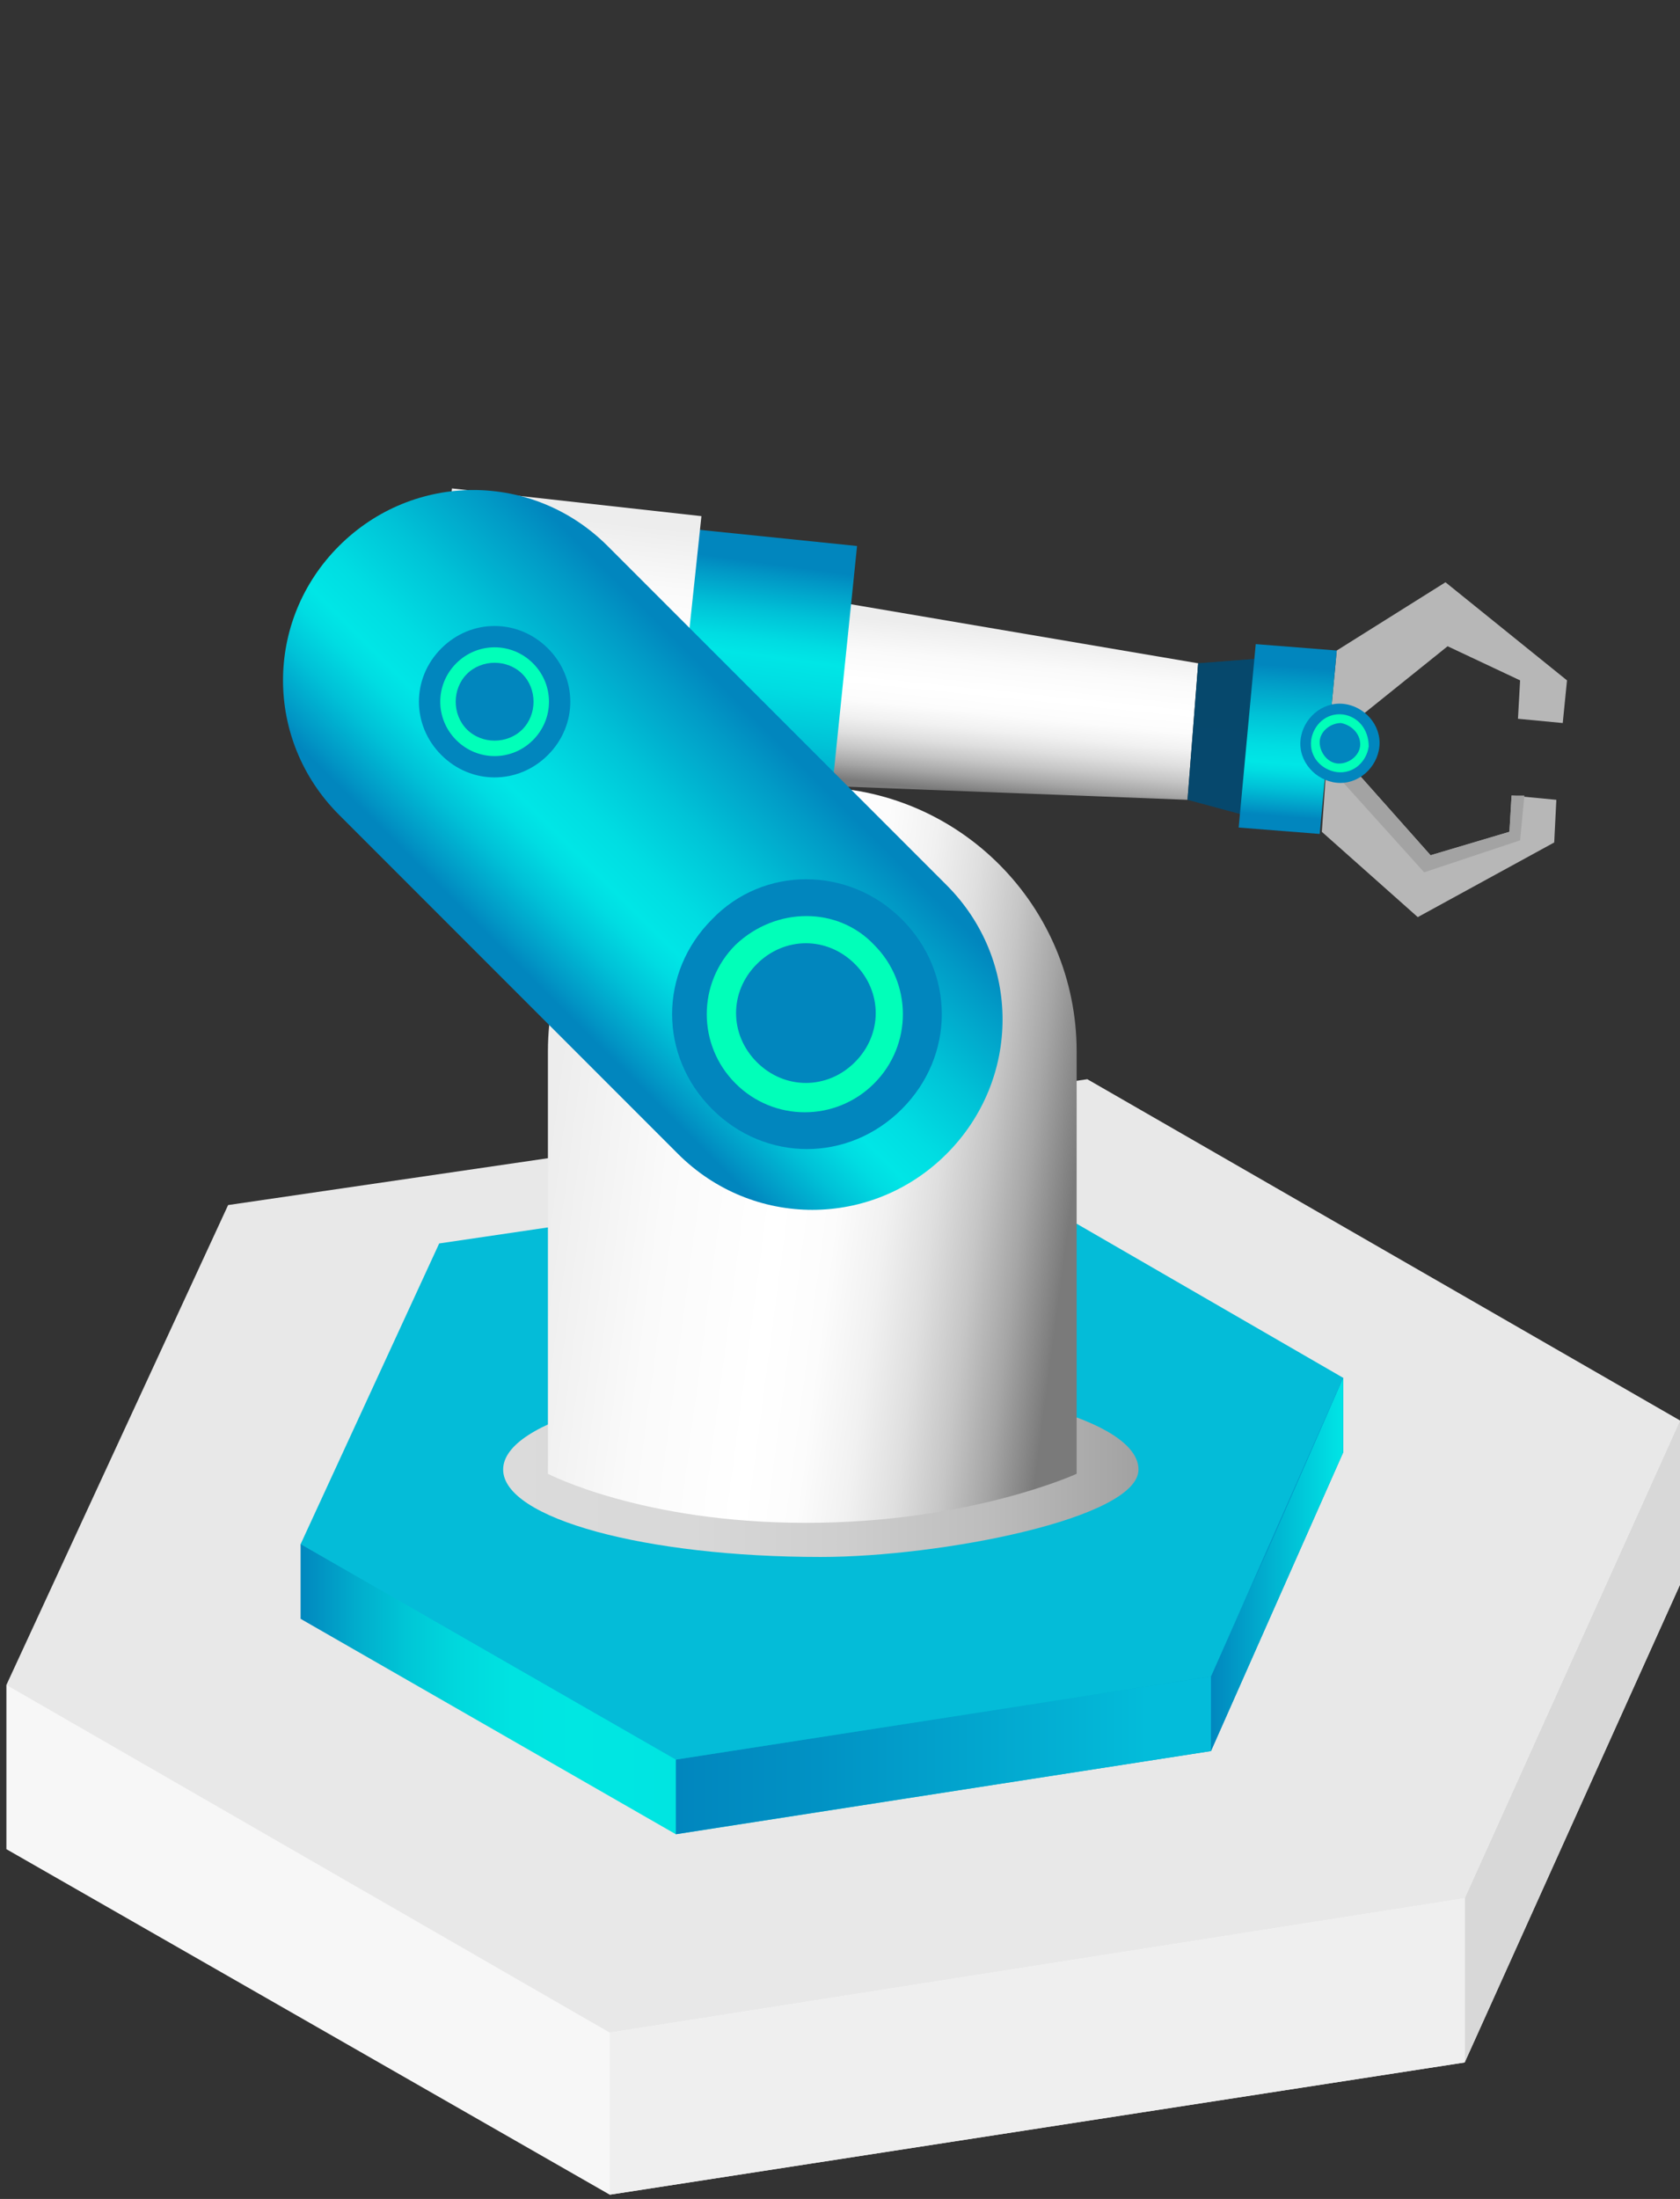 <?xml version="1.0" encoding="utf-8"?>
<!-- Generator: Adobe Illustrator 24.0.1, SVG Export Plug-In . SVG Version: 6.00 Build 0)  -->
<svg version="1.1" id="图层_5" xmlns="http://www.w3.org/2000/svg" xmlns:xlink="http://www.w3.org/1999/xlink" x="0px" y="0px"
	 width="78.8px" height="103.1px" viewBox="0 0 78.8 103.1" style="enable-background:new 0 0 78.8 103.1;" xml:space="preserve">
<rect x="0" y="0" width="78.8" height="103.1" fill="#333333" stroke="none"/>
<style type="text/css">
	.st0{fill:#F7F7F7;}
	.st1{fill:#D8D8D8;}
	.st2{fill:#E8E8E8;}
	.st3{fill:#EFEFEF;}
	.st4{fill:#0186BE;}
	.st5{fill:url(#SVGID_4_);}
	.st6{fill:#03E5E1;}
	.st7{fill:#04BCD8;}
	.st8{fill:#FFFFFF;}
	.st9{fill:#0087BE;}
	.st10{fill:#00E6E6;}
	.st11{fill:none;}
	.st12{fill:#556080;}
	.st13{fill:#F2F2F2;stroke:#00E6E6;stroke-width:0.5;stroke-linecap:square;stroke-linejoin:round;stroke-miterlimit:10;}
	.st14{fill:#E5E5E5;}
	.st15{fill:none;stroke:#00E6E6;stroke-width:0.5;stroke-linecap:square;stroke-linejoin:round;stroke-miterlimit:10;}
	.st16{fill:none;stroke:#0087BE;stroke-miterlimit:10;}
	.st17{fill:#F2F2F2;}
	.st18{opacity:0.4;fill:url(#SVGID_5_);}
	.st19{opacity:0.4;fill:url(#SVGID_6_);}
	.st20{fill:url(#SVGID_7_);}
	.st21{fill:url(#SVGID_8_);}
	.st22{fill:url(#SVGID_9_);}
	.st23{fill:url(#SVGID_10_);}
	.st24{fill:url(#SVGID_11_);}
	.st25{fill:url(#SVGID_12_);}
	.st26{fill:url(#SVGID_13_);}
	.st27{fill:url(#SVGID_14_);}
	.st28{fill:url(#SVGID_15_);}
	.st29{fill:#01FFB9;}
	.st30{fill:#06486D;}
	.st31{opacity:0.5;fill:#06486D;}
	.st32{fill:#B7B7B7;}
	.st33{fill:#A3A3A3;}
	.st34{fill:url(#SVGID_16_);}
	.st35{fill-rule:evenodd;clip-rule:evenodd;fill:#04BBDA;}
	.st36{fill-rule:evenodd;clip-rule:evenodd;fill:#05A2C6;}
	.st37{fill-rule:evenodd;clip-rule:evenodd;fill:#03E5E1;}
	.st38{fill-rule:evenodd;clip-rule:evenodd;fill:#0087BE;}
	.st39{fill-rule:evenodd;clip-rule:evenodd;fill:#00AEEB;}
	.st40{fill-rule:evenodd;clip-rule:evenodd;fill:#F7F7F7;}
	.st41{fill-rule:evenodd;clip-rule:evenodd;fill:#D8D8D8;}
	.st42{fill-rule:evenodd;clip-rule:evenodd;fill:#AB4C00;}
	.st43{fill-rule:evenodd;clip-rule:evenodd;fill:#E8E8E8;}
	.st44{fill-rule:evenodd;clip-rule:evenodd;fill:#8B3B00;}
	.st45{fill-rule:evenodd;clip-rule:evenodd;fill:#FFFFFF;}
	.st46{fill-rule:evenodd;clip-rule:evenodd;fill:#231815;}
	.st47{fill-rule:evenodd;clip-rule:evenodd;fill:#E5E5E6;}
	.st48{fill-rule:evenodd;clip-rule:evenodd;fill:#F0F0F0;}
	.st49{fill-rule:evenodd;clip-rule:evenodd;fill:#1AFFF3;}
	.st50{fill-rule:evenodd;clip-rule:evenodd;fill:#C8C9CA;}
	.st51{fill-rule:evenodd;clip-rule:evenodd;fill:url(#SVGID_17_);}
	.st52{fill-rule:evenodd;clip-rule:evenodd;fill:#FFD700;}
	.st53{fill-rule:evenodd;clip-rule:evenodd;fill:url(#SVGID_18_);}
	.st54{fill:#04BBDA;}
	.st55{fill:url(#SVGID_19_);}
	.st56{fill:url(#SVGID_20_);}
	.st57{fill:url(#SVGID_21_);}
	.st58{fill:url(#SVGID_22_);}
	.st59{fill:url(#SVGID_23_);}
	.st60{fill:url(#SVGID_24_);}
	.st61{fill:url(#SVGID_25_);}
	.st62{fill:url(#SVGID_26_);}
	.st63{fill:url(#SVGID_27_);}
	.st64{fill:url(#SVGID_28_);}
	.st65{fill-rule:evenodd;clip-rule:evenodd;fill:#C6C6C6;}
	.st66{fill-rule:evenodd;clip-rule:evenodd;fill:#E0E0E0;}
	.st67{fill:url(#SVGID_29_);}
	.st68{fill:url(#SVGID_30_);}
	.st69{fill:#C6C6C6;}
	.st70{fill:url(#SVGID_31_);}
	.st71{fill:url(#SVGID_32_);}
	.st72{fill:url(#SVGID_33_);}
	.st73{fill:url(#SVGID_34_);}
	.st74{fill:url(#SVGID_35_);}
	.st75{fill:url(#SVGID_36_);}
	.st76{fill:url(#SVGID_37_);}
	.st77{fill:url(#SVGID_38_);}
	.st78{fill:url(#SVGID_39_);}
	.st79{fill:url(#SVGID_40_);}
	.st80{fill:url(#SVGID_41_);}
	.st81{fill:url(#SVGID_42_);}
	.st82{fill:url(#SVGID_43_);}
	.st83{fill:url(#SVGID_44_);}
	.st84{fill:#00FFFF;}
	.st85{fill:#0061A2;}
	.st86{opacity:0.3;fill:url(#SVGID_45_);}
	.st87{fill:url(#SVGID_46_);}
	.st88{fill:url(#SVGID_47_);}
	.st89{fill:url(#SVGID_48_);}
	.st90{fill:url(#SVGID_49_);}
	.st91{fill:url(#SVGID_50_);}
	.st92{fill:url(#SVGID_51_);}
	.st93{fill:url(#SVGID_52_);}
	.st94{fill:url(#SVGID_53_);}
	.st95{fill:url(#SVGID_54_);}
	.st96{fill:url(#SVGID_55_);}
	.st97{fill:url(#SVGID_56_);}
	.st98{fill:url(#SVGID_57_);}
	.st99{fill:url(#SVGID_58_);}
	.st100{fill:url(#SVGID_59_);}
	.st101{fill:url(#SVGID_60_);}
	.st102{fill:url(#SVGID_61_);}
	.st103{fill:url(#SVGID_62_);}
	.st104{fill:url(#SVGID_63_);}
	.st105{fill:url(#SVGID_64_);}
	.st106{fill:url(#SVGID_65_);}
	.st107{fill:url(#SVGID_66_);}
	.st108{fill:url(#SVGID_67_);}
	.st109{fill:url(#SVGID_68_);}
	.st110{fill:url(#SVGID_69_);}
	.st111{fill:url(#SVGID_70_);}
	.st112{opacity:0.3;fill:url(#SVGID_71_);}
	.st113{fill:url(#SVGID_72_);}
	.st114{fill:url(#SVGID_73_);}
	.st115{fill:url(#SVGID_74_);}
	.st116{fill:url(#SVGID_75_);}
	.st117{fill:url(#SVGID_76_);}
	.st118{fill:url(#SVGID_77_);}
	.st119{fill:url(#SVGID_78_);}
	.st120{fill:url(#SVGID_79_);}
	.st121{fill:url(#SVGID_80_);}
	.st122{fill:url(#SVGID_81_);}
	.st123{fill:url(#SVGID_82_);}
	.st124{fill:url(#SVGID_83_);}
	.st125{fill:url(#SVGID_84_);}
	.st126{fill:url(#SVGID_85_);}
	.st127{fill:url(#SVGID_86_);}
	.st128{fill:url(#SVGID_87_);}
	.st129{fill:url(#SVGID_88_);}
	.st130{fill:url(#SVGID_89_);}
	.st131{fill:url(#SVGID_90_);}
	.st132{fill:url(#SVGID_91_);}
	.st133{fill:url(#SVGID_92_);}
	.st134{fill:url(#SVGID_93_);}
	.st135{fill:url(#SVGID_94_);}
	.st136{fill:url(#SVGID_95_);}
	.st137{fill:url(#SVGID_96_);}
	.st138{opacity:0.3;fill:url(#SVGID_97_);}
	.st139{fill:url(#SVGID_98_);}
	.st140{fill:url(#SVGID_99_);}
	.st141{fill:url(#SVGID_100_);}
	.st142{fill:url(#SVGID_101_);}
	.st143{fill:url(#SVGID_102_);}
	.st144{fill:url(#SVGID_103_);}
	.st145{fill:url(#SVGID_104_);}
	.st146{fill:url(#SVGID_105_);}
	.st147{fill:url(#SVGID_106_);}
	.st148{fill:url(#SVGID_107_);}
	.st149{fill:url(#SVGID_108_);}
	.st150{fill:url(#SVGID_109_);}
	.st151{fill:url(#SVGID_110_);}
	.st152{fill:url(#SVGID_111_);}
	.st153{fill:url(#SVGID_112_);}
	.st154{fill:url(#SVGID_113_);}
	.st155{fill:url(#SVGID_114_);}
	.st156{fill:url(#SVGID_115_);}
	.st157{fill:url(#SVGID_116_);}
	.st158{fill:url(#SVGID_117_);}
	.st159{fill:url(#SVGID_118_);}
	.st160{fill:url(#SVGID_119_);}
	.st161{fill:url(#SVGID_120_);}
	.st162{fill:url(#SVGID_121_);}
	.st163{fill:url(#SVGID_122_);}
	.st164{opacity:0.3;fill:url(#SVGID_123_);}
	.st165{fill:url(#SVGID_124_);}
	.st166{fill:url(#SVGID_125_);}
	.st167{fill:url(#SVGID_126_);}
	.st168{fill:url(#SVGID_127_);}
	.st169{fill:url(#SVGID_128_);}
	.st170{fill:url(#SVGID_129_);}
	.st171{fill:url(#SVGID_130_);}
	.st172{fill:url(#SVGID_131_);}
	.st173{fill:url(#SVGID_132_);}
	.st174{fill:url(#SVGID_133_);}
	.st175{fill:url(#SVGID_134_);}
	.st176{fill:url(#SVGID_135_);}
	.st177{fill:url(#SVGID_136_);}
	.st178{fill:url(#SVGID_137_);}
	.st179{fill:url(#SVGID_138_);}
	.st180{fill:url(#SVGID_139_);}
	.st181{fill:url(#SVGID_140_);}
	.st182{fill:url(#SVGID_141_);}
	.st183{fill:url(#SVGID_142_);}
	.st184{fill:url(#SVGID_143_);}
	.st185{fill:url(#SVGID_144_);}
	.st186{fill:url(#SVGID_145_);}
	.st187{fill:url(#SVGID_146_);}
	.st188{fill:url(#SVGID_147_);}
	.st189{fill:url(#SVGID_148_);}
	.st190{fill:url(#SVGID_149_);}
	.st191{fill:url(#SVGID_150_);}
	.st192{fill:url(#SVGID_151_);}
	.st193{fill:#00686C;}
	.st194{fill:url(#SVGID_152_);}
	.st195{fill:url(#SVGID_153_);}
	.st196{fill:url(#SVGID_154_);}
	.st197{fill:url(#SVGID_155_);}
	.st198{fill:url(#SVGID_156_);}
	.st199{fill:url(#SVGID_157_);}
	.st200{fill:url(#SVGID_158_);}
	.st201{fill:url(#SVGID_159_);}
	.st202{fill:url(#SVGID_160_);}
	.st203{fill:url(#SVGID_161_);}
	.st204{fill:url(#SVGID_162_);}
	.st205{fill:url(#SVGID_163_);}
	.st206{fill:url(#SVGID_164_);}
	.st207{fill:url(#SVGID_165_);}
	.st208{fill:url(#SVGID_166_);}
	.st209{fill:url(#SVGID_167_);}
	.st210{fill:url(#SVGID_168_);}
	.st211{fill:url(#SVGID_169_);}
	.st212{fill:url(#SVGID_170_);}
	.st213{fill:url(#SVGID_171_);}
	.st214{fill:url(#SVGID_172_);}
	.st215{fill:url(#SVGID_173_);}
	.st216{fill:url(#SVGID_174_);}
	.st217{fill:url(#SVGID_175_);}
	.st218{fill:url(#SVGID_176_);}
	.st219{fill:url(#SVGID_177_);}
	.st220{fill:url(#SVGID_178_);}
	.st221{fill:url(#SVGID_179_);}
	.st222{fill:url(#SVGID_180_);}
	.st223{fill:url(#SVGID_181_);}
	.st224{fill:url(#SVGID_182_);}
	.st225{fill:url(#SVGID_183_);}
	.st226{fill:url(#SVGID_184_);}
	.st227{fill:url(#SVGID_185_);}
	.st228{fill:url(#SVGID_186_);}
	.st229{fill:url(#SVGID_187_);}
	.st230{fill:url(#SVGID_188_);}
	.st231{fill:url(#SVGID_189_);}
	.st232{fill:url(#SVGID_190_);}
	.st233{fill:url(#SVGID_191_);}
	.st234{fill:url(#SVGID_192_);}
	.st235{fill:url(#SVGID_193_);}
	.st236{fill:url(#SVGID_194_);}
	.st237{fill:url(#SVGID_195_);}
	.st238{fill:url(#SVGID_196_);}
	.st239{fill:url(#SVGID_197_);}
	.st240{fill:url(#SVGID_198_);}
	.st241{fill:url(#SVGID_199_);}
	.st242{fill:url(#SVGID_200_);}
	.st243{fill:url(#SVGID_201_);}
	.st244{fill:url(#SVGID_202_);}
	.st245{fill:url(#SVGID_203_);}
	.st246{fill:url(#SVGID_204_);}
	.st247{fill:url(#SVGID_205_);}
	.st248{fill:url(#SVGID_206_);}
	.st249{fill:#05B0C1;}
	.st250{clip-path:url(#SVGID_209_);}
	.st251{clip-path:url(#SVGID_210_);}
	.st252{clip-path:url(#SVGID_215_);}
	.st253{clip-path:url(#SVGID_216_);}
	.st254{fill:#06DAAE;}
	.st255{fill:url(#SVGID_219_);}
	.st256{fill:url(#SVGID_220_);}
	.st257{fill:url(#SVGID_221_);}
	.st258{fill:url(#SVGID_222_);}
	.st259{clip-path:url(#SVGID_225_);}
	.st260{clip-path:url(#SVGID_226_);}
	.st261{fill:#F2EFFA;}
	.st262{clip-path:url(#SVGID_231_);}
	.st263{clip-path:url(#SVGID_232_);}
	.st264{clip-path:url(#SVGID_237_);}
	.st265{clip-path:url(#SVGID_238_);}
	.st266{clip-path:url(#SVGID_243_);}
	.st267{clip-path:url(#SVGID_244_);}
	.st268{enable-background:new    ;}
	.st269{fill:url(#SVGID_247_);}
	.st270{fill:url(#SVGID_248_);}
	.st271{fill:url(#SVGID_249_);}
	.st272{fill:url(#SVGID_250_);}
	.st273{fill:url(#SVGID_251_);}
	.st274{fill:url(#SVGID_252_);}
	.st275{fill:url(#SVGID_253_);}
	.st276{fill:url(#SVGID_254_);}
	.st277{fill:url(#SVGID_255_);}
	.st278{fill:url(#SVGID_256_);}
	.st279{fill:url(#SVGID_257_);}
	.st280{fill:url(#SVGID_258_);}
	.st281{fill:url(#SVGID_259_);}
	.st282{fill:#4CFFD5;}
	.st283{fill:url(#SVGID_260_);}
	.st284{fill:url(#SVGID_261_);}
	.st285{fill:url(#SVGID_262_);}
	.st286{fill:url(#SVGID_263_);}
	.st287{opacity:0.4;fill:url(#SVGID_264_);}
	.st288{opacity:0.4;fill:url(#SVGID_265_);}
	.st289{fill:url(#SVGID_266_);}
	.st290{fill:url(#SVGID_267_);}
	.st291{fill:#00AEEB;}
	.st292{fill:url(#SVGID_268_);}
	.st293{opacity:0.4;fill:url(#SVGID_269_);}
	.st294{opacity:0.4;fill:url(#SVGID_270_);}
	.st295{fill:url(#SVGID_271_);}
	.st296{opacity:0.4;fill:url(#SVGID_272_);}
	.st297{opacity:0.4;fill:url(#SVGID_273_);}
	.st298{fill:url(#SVGID_274_);}
	.st299{fill:url(#SVGID_275_);}
	.st300{fill:url(#SVGID_276_);}
	.st301{fill:url(#SVGID_277_);}
	.st302{fill:url(#SVGID_278_);}
	.st303{opacity:0.4;fill:url(#SVGID_279_);}
	.st304{opacity:0.4;fill:url(#SVGID_280_);}
	.st305{fill:url(#SVGID_281_);}
	.st306{clip-path:url(#SVGID_283_);enable-background:new    ;}
	.st307{fill:#007878;}
	.st308{clip-path:url(#SVGID_285_);enable-background:new    ;}
	.st309{fill:#007C7C;}
	.st310{fill:#008181;}
	.st311{fill:#00D4D4;}
	.st312{fill:#00445F;}
	.st313{clip-path:url(#SVGID_287_);enable-background:new    ;}
	.st314{fill:#004C6A;}
	.st315{fill:#004967;}
	.st316{fill:#004663;}
	.st317{fill:#004460;}
	.st318{fill:#007CAF;}
	.st319{clip-path:url(#SVGID_289_);enable-background:new    ;}
	.st320{fill:#8F8F8F;}
	.st321{clip-path:url(#SVGID_291_);enable-background:new    ;}
	.st322{clip-path:url(#SVGID_293_);enable-background:new    ;}
	.st323{clip-path:url(#SVGID_295_);enable-background:new    ;}
	.st324{fill:#808080;}
	.st325{fill:#EBEBEB;}
	.st326{fill:#818181;}
	.st327{clip-path:url(#SVGID_297_);enable-background:new    ;}
	.st328{clip-path:url(#SVGID_299_);enable-background:new    ;}
	.st329{clip-path:url(#SVGID_301_);enable-background:new    ;}
	.st330{fill:#131415;}
	.st331{fill:url(#SVGID_302_);}
	.st332{fill:url(#SVGID_303_);}
	.st333{fill:url(#SVGID_304_);}
	.st334{fill:url(#SVGID_305_);}
	.st335{fill:url(#SVGID_306_);}
	.st336{fill:url(#SVGID_307_);}
	.st337{fill:url(#SVGID_308_);}
	.st338{fill:#5C5C66;}
	.st339{fill:#546178;}
	.st340{fill:#4A79DE;}
	.st341{fill:url(#SVGID_309_);}
	.st342{fill-rule:evenodd;clip-rule:evenodd;fill:none;stroke:#D1D1D1;stroke-miterlimit:10;}
	.st343{fill:none;stroke:#45B4FF;}
	.st344{fill:none;stroke:#45B4FF;stroke-dasharray:1.981,1.981;}
	.st345{fill:none;stroke:#45B4FF;stroke-dasharray:1.981,1.981;}
	.st346{fill:none;stroke:#FF000D;}
	.st347{fill:none;stroke:#45B4FF;stroke-dasharray:2;}
	.st348{fill-rule:evenodd;clip-rule:evenodd;fill:none;stroke:#0ABAFF;stroke-miterlimit:10;}
	.st349{fill:none;stroke:url(#SVGID_310_);stroke-miterlimit:10;}
	.st350{fill:none;stroke:url(#SVGID_311_);stroke-miterlimit:10;}
	.st351{fill:none;stroke:url(#SVGID_312_);stroke-miterlimit:10;}
	.st352{fill:none;stroke:url(#SVGID_313_);stroke-miterlimit:10;}
	.st353{fill:none;stroke:url(#SVGID_314_);stroke-miterlimit:10;}
	.st354{fill:none;stroke:url(#SVGID_315_);stroke-miterlimit:10;}
	.st355{fill:none;stroke:url(#SVGID_316_);stroke-miterlimit:10;}
	.st356{fill:none;stroke:url(#SVGID_317_);stroke-miterlimit:10;}
	.st357{fill:none;stroke:url(#SVGID_318_);stroke-miterlimit:10;}
	.st358{fill:none;stroke:url(#SVGID_319_);stroke-miterlimit:10;}
	.st359{fill:none;stroke:url(#SVGID_320_);stroke-miterlimit:10;}
	.st360{fill:none;stroke:url(#SVGID_321_);stroke-miterlimit:10;}
	.st361{fill:#0ABAFF;}
	.st362{fill:url(#SVGID_322_);}
	.st363{fill:#868686;}
	.st364{fill:url(#SVGID_323_);}
	.st365{fill:#331500;}
	.st366{fill:url(#SVGID_324_);}
	.st367{fill:url(#SVGID_325_);}
	.st368{fill-rule:evenodd;clip-rule:evenodd;fill:url(#SVGID_326_);}
	.st369{fill-rule:evenodd;clip-rule:evenodd;fill:url(#SVGID_327_);}
	.st370{fill:none;stroke:url(#SVGID_328_);stroke-width:2;stroke-linecap:round;stroke-linejoin:round;stroke-miterlimit:10;}
	.st371{fill:url(#SVGID_329_);}
	.st372{fill:none;stroke:url(#SVGID_330_);stroke-width:2;stroke-linecap:round;stroke-linejoin:round;stroke-miterlimit:10;}
	.st373{fill:url(#SVGID_331_);}
	.st374{fill:url(#SVGID_332_);}
	.st375{fill:url(#SVGID_333_);}
	.st376{fill:url(#SVGID_334_);}
	.st377{clip-path:url(#SVGID_336_);enable-background:new    ;}
	.st378{clip-path:url(#SVGID_338_);enable-background:new    ;}
	.st379{clip-path:url(#SVGID_340_);enable-background:new    ;}
	.st380{fill:#858585;}
	.st381{fill:#8A8A8A;}
	.st382{clip-path:url(#SVGID_342_);enable-background:new    ;}
	.st383{clip-path:url(#SVGID_344_);enable-background:new    ;}
	.st384{clip-path:url(#SVGID_346_);enable-background:new    ;}
	.st385{clip-path:url(#SVGID_348_);enable-background:new    ;}
	.st386{clip-path:url(#SVGID_350_);enable-background:new    ;}
	.st387{clip-path:url(#SVGID_352_);enable-background:new    ;}
	.st388{clip-path:url(#SVGID_354_);enable-background:new    ;}
	.st389{clip-path:url(#SVGID_356_);enable-background:new    ;}
	.st390{clip-path:url(#SVGID_358_);enable-background:new    ;}
	.st391{fill:#004B6A;}
	.st392{clip-path:url(#SVGID_360_);enable-background:new    ;}
	.st393{clip-path:url(#SVGID_362_);enable-background:new    ;}
	.st394{clip-path:url(#SVGID_364_);enable-background:new    ;}
	.st395{clip-path:url(#SVGID_366_);enable-background:new    ;}
	.st396{fill:#007373;}
	.st397{clip-path:url(#SVGID_368_);enable-background:new    ;}
	.st398{clip-path:url(#SVGID_370_);enable-background:new    ;}
	.st399{clip-path:url(#SVGID_372_);enable-background:new    ;}
	.st400{fill:url(#SVGID_373_);}
</style>
<g id="图层_855">
</g>
<g id="图层_854">
</g>
<g id="图层_853">
</g>
<g id="图层_840">
</g>
<g id="图层_823">
</g>
<g>
	<polygon class="st0" points="78.8,74.3 68.7,96.7 28.6,102.9 0.3,86.7 0.3,79 78.8,66.6 	"/>
	<polygon class="st1" points="78.8,74.3 68.7,96.7 68.7,89 78.8,66.6 	"/>
	<polygon class="st2" points="78.8,66.6 68.7,89 28.6,95.3 0.3,79 10.7,56.5 51,50.6 	"/>
	<polygon class="st3" points="68.7,89 68.7,96.7 28.6,102.9 28.6,95.3 	"/>
</g>
<g>
	<linearGradient id="SVGID_4_" gradientUnits="userSpaceOnUse" x1="14.054" y1="75.326" x2="63.04" y2="75.326">
		<stop  offset="0" style="stop-color:#0186BE"/>
		<stop  offset="6.697996e-03" style="stop-color:#018BC0"/>
		<stop  offset="5.353630e-02" style="stop-color:#01ACCC"/>
		<stop  offset="0.102" style="stop-color:#00C6D6"/>
		<stop  offset="0.151" style="stop-color:#00D8DD"/>
		<stop  offset="0.203" style="stop-color:#00E3E1"/>
		<stop  offset="0.261" style="stop-color:#00E7E2"/>
		<stop  offset="0.419" style="stop-color:#00E3E1"/>
		<stop  offset="0.567" style="stop-color:#00D8DC"/>
		<stop  offset="0.711" style="stop-color:#00C5D5"/>
		<stop  offset="0.852" style="stop-color:#01AACC"/>
		<stop  offset="0.991" style="stop-color:#0189BF"/>
		<stop  offset="1" style="stop-color:#0186BE"/>
	</linearGradient>
	<polygon class="st5" points="63,68.1 56.8,82.1 31.7,86 14.1,75.9 14.1,72.4 63,64.6 	"/>
	<linearGradient id="SVGID_5_" gradientUnits="userSpaceOnUse" x1="56.765" y1="73.385" x2="63.04" y2="73.385">
		<stop  offset="0" style="stop-color:#0186BE"/>
		<stop  offset="1" style="stop-color:#00E6E6"/>
	</linearGradient>
	<polygon style="fill:url(#SVGID_5_);" points="63,68.1 56.8,82.1 56.8,78.6 59.5,72.6 63,64.6 	"/>
	<polygon class="st7" points="63,64.6 56.8,78.6 31.7,82.5 14.1,72.4 20.6,58.3 45.7,54.6 	"/>
	<linearGradient id="SVGID_6_" gradientUnits="userSpaceOnUse" x1="31.736" y1="82.321" x2="56.765" y2="82.321">
		<stop  offset="0" style="stop-color:#0186BE"/>
		<stop  offset="0.263" style="stop-color:#0192C4"/>
		<stop  offset="0.734" style="stop-color:#03B1D4"/>
		<stop  offset="0.882" style="stop-color:#03BCDA"/>
	</linearGradient>
	<polygon style="fill:url(#SVGID_6_);" points="56.8,78.6 56.8,82.1 31.7,86 31.7,82.5 	"/>
</g>
<g>
	<linearGradient id="SVGID_7_" gradientUnits="userSpaceOnUse" x1="23.675" y1="68.914" x2="53.419" y2="68.914">
		<stop  offset="0" style="stop-color:#DBDBDB"/>
		<stop  offset="0.294" style="stop-color:#D8D8D8"/>
		<stop  offset="0.536" style="stop-color:#CECECE"/>
		<stop  offset="0.759" style="stop-color:#BDBDBD"/>
		<stop  offset="0.97" style="stop-color:#A5A5A5"/>
		<stop  offset="1" style="stop-color:#A1A1A1"/>
	</linearGradient>
	<path class="st20" d="M53.4,68.9c0,2.3-9.3,4.1-14.9,4.1c-8.2,0-14.9-1.8-14.9-4.1c0-2.3,6.7-4.1,14.9-4.1S53.4,66.6,53.4,68.9z"/>
	<linearGradient id="SVGID_8_" gradientUnits="userSpaceOnUse" x1="25.815" y1="52.614" x2="50.342" y2="55.847">
		<stop  offset="0" style="stop-color:#EDEDED"/>
		<stop  offset="0.233" style="stop-color:#FAFAFA"/>
		<stop  offset="0.45" style="stop-color:#FFFFFF"/>
		<stop  offset="0.559" style="stop-color:#FCFCFC"/>
		<stop  offset="0.653" style="stop-color:#F1F1F1"/>
		<stop  offset="0.742" style="stop-color:#DFDFDF"/>
		<stop  offset="0.828" style="stop-color:#C6C6C6"/>
		<stop  offset="0.911" style="stop-color:#A6A6A6"/>
		<stop  offset="0.991" style="stop-color:#7F7F7F"/>
		<stop  offset="1" style="stop-color:#7A7A7A"/>
	</linearGradient>
	<path class="st21" d="M50.5,69.1c0-0.2,0-0.3,0-0.5V49.3c0-6.8-5.5-12.4-12.4-12.4c-6.8,0-12.4,5.5-12.4,12.4v19.3
		c0,0.2,0,0.3,0,0.5c0,0,4.4,2.3,12.1,2.3S50.5,69.1,50.5,69.1z"/>
	
		<linearGradient id="SVGID_9_" gradientUnits="userSpaceOnUse" x1="55.977" y1="16.039" x2="62.107" y2="20.556" gradientTransform="matrix(0.509 0.861 -0.861 0.509 31.379 -26.82)">
		<stop  offset="0" style="stop-color:#EDEDED"/>
		<stop  offset="0.198" style="stop-color:#FAFAFA"/>
		<stop  offset="0.381" style="stop-color:#FFFFFF"/>
		<stop  offset="0.504" style="stop-color:#FCFCFC"/>
		<stop  offset="0.61" style="stop-color:#F1F1F1"/>
		<stop  offset="0.71" style="stop-color:#DFDFDF"/>
		<stop  offset="0.806" style="stop-color:#C6C6C6"/>
		<stop  offset="0.9" style="stop-color:#A6A6A6"/>
		<stop  offset="0.99" style="stop-color:#7F7F7F"/>
		<stop  offset="1" style="stop-color:#7A7A7A"/>
	</linearGradient>
	<polygon class="st22" points="55.7,37.5 56.2,31.1 36.2,27.7 34.9,36.7 	"/>
	
		<linearGradient id="SVGID_10_" gradientUnits="userSpaceOnUse" x1="47.17" y1="24.36" x2="56.808" y2="31.979" gradientTransform="matrix(0.509 0.861 -0.861 0.509 31.379 -26.82)">
		<stop  offset="0" style="stop-color:#0186BE"/>
		<stop  offset="4.621859e-02" style="stop-color:#0196C5"/>
		<stop  offset="0.182" style="stop-color:#00C1D7"/>
		<stop  offset="0.289" style="stop-color:#00DCE2"/>
		<stop  offset="0.352" style="stop-color:#00E6E6"/>
		<stop  offset="0.466" style="stop-color:#00DDE2"/>
		<stop  offset="0.655" style="stop-color:#00C3D7"/>
		<stop  offset="0.896" style="stop-color:#019AC6"/>
		<stop  offset="1" style="stop-color:#0186BE"/>
	</linearGradient>
	<polygon class="st23" points="38.7,40.2 40.2,25.6 28.5,24.4 27,38.9 	"/>
	
		<linearGradient id="SVGID_11_" gradientUnits="userSpaceOnUse" x1="41.729" y1="29.855" x2="53.247" y2="38.396" gradientTransform="matrix(0.509 0.861 -0.861 0.509 31.379 -26.82)">
		<stop  offset="0" style="stop-color:#EDEDED"/>
		<stop  offset="0.198" style="stop-color:#FAFAFA"/>
		<stop  offset="0.381" style="stop-color:#FFFFFF"/>
		<stop  offset="0.504" style="stop-color:#FCFCFC"/>
		<stop  offset="0.61" style="stop-color:#F1F1F1"/>
		<stop  offset="0.71" style="stop-color:#DFDFDF"/>
		<stop  offset="0.806" style="stop-color:#C6C6C6"/>
		<stop  offset="0.9" style="stop-color:#A6A6A6"/>
		<stop  offset="0.99" style="stop-color:#7F7F7F"/>
		<stop  offset="1" style="stop-color:#7A7A7A"/>
	</linearGradient>
	<polygon class="st24" points="31.2,40.2 32.9,24.2 21.2,22.9 19.4,39 	"/>
	
		<linearGradient id="SVGID_12_" gradientUnits="userSpaceOnUse" x1="22.181" y1="33.19" x2="38.225" y2="33.169" gradientTransform="matrix(0.707 -0.707 0.707 0.707 -14.643 37.666)">
		<stop  offset="0" style="stop-color:#0186BE"/>
		<stop  offset="4.621859e-02" style="stop-color:#0196C5"/>
		<stop  offset="0.182" style="stop-color:#00C1D7"/>
		<stop  offset="0.289" style="stop-color:#00DCE2"/>
		<stop  offset="0.352" style="stop-color:#00E6E6"/>
		<stop  offset="0.466" style="stop-color:#00DDE2"/>
		<stop  offset="0.655" style="stop-color:#00C3D7"/>
		<stop  offset="0.896" style="stop-color:#019AC6"/>
		<stop  offset="1" style="stop-color:#0186BE"/>
	</linearGradient>
	<path class="st25" d="M44.4,41.5c3.5,3.5,3.5,9.1,0,12.6l0,0c-3.5,3.5-9.1,3.5-12.6,0L15.9,38.2c-3.5-3.5-3.5-9.1,0-12.6l0,0
		c3.5-3.5,9.1-3.5,12.6,0L44.4,41.5z"/>
	<path class="st4" d="M42.3,43.1c2.5,2.5,2.5,6.4,0,8.9c-2.5,2.5-6.4,2.5-8.9,0c-2.5-2.5-2.5-6.4,0-8.9
		C35.8,40.6,39.8,40.6,42.3,43.1z"/>
	<path class="st29" d="M41,44.3c1.8,1.8,1.8,4.7,0,6.5c-1.8,1.8-4.7,1.8-6.5,0c-1.8-1.8-1.8-4.7,0-6.5C36.4,42.5,39.3,42.5,41,44.3z
		"/>
	<path class="st4" d="M40.1,45.2c1.3,1.3,1.3,3.3,0,4.6c-1.3,1.3-3.3,1.3-4.6,0c-1.3-1.3-1.3-3.3,0-4.6
		C36.8,43.9,38.8,43.9,40.1,45.2z"/>
	<polygon class="st30" points="59.4,38.5 55.7,37.5 56.2,31.1 60.1,30.8 	"/>
	<polygon class="st31" points="56,34.1 59.7,34.4 60,30.8 56.2,31.1 	"/>
	<path class="st4" d="M25.7,30.4c1.4,1.4,1.4,3.6,0,5c-1.4,1.4-3.6,1.4-5,0c-1.4-1.4-1.4-3.6,0-5C22.1,29,24.3,29,25.7,30.4z"/>
	<path class="st29" d="M25,31.1c1,1,1,2.6,0,3.6c-1,1-2.6,1-3.6,0c-1-1-1-2.6,0-3.6C22.4,30.1,24,30.1,25,31.1z"/>
	<path class="st4" d="M24.5,31.6c0.7,0.7,0.7,1.9,0,2.6c-0.7,0.7-1.9,0.7-2.6,0c-0.7-0.7-0.7-1.9,0-2.6
		C22.6,30.9,23.8,30.9,24.5,31.6z"/>
	<polygon class="st32" points="62.7,30.5 67.8,27.3 73.5,31.9 73.3,33.9 71.2,33.7 71.3,31.9 67.9,30.3 62.3,34.8 	"/>
	<polygon class="st32" points="62,39 66.5,43 72.9,39.5 73,37.5 70.9,37.3 70.8,39 67.1,40.1 62.3,34.7 	"/>
	<polygon class="st33" points="62.2,35.8 66.8,40.9 71.3,39.4 71.5,37.3 70.9,37.3 70.8,39 67.1,40.1 62.3,34.7 	"/>
	
		<linearGradient id="SVGID_13_" gradientUnits="userSpaceOnUse" x1="57.127" y1="28.419" x2="63.691" y2="25.872" gradientTransform="matrix(0.432 -0.902 0.902 0.432 9.803 77.529)">
		<stop  offset="0" style="stop-color:#0186BE"/>
		<stop  offset="4.621859e-02" style="stop-color:#0196C5"/>
		<stop  offset="0.182" style="stop-color:#00C1D7"/>
		<stop  offset="0.289" style="stop-color:#00DCE2"/>
		<stop  offset="0.352" style="stop-color:#00E6E6"/>
		<stop  offset="0.466" style="stop-color:#00DDE2"/>
		<stop  offset="0.655" style="stop-color:#00C3D7"/>
		<stop  offset="0.896" style="stop-color:#019AC6"/>
		<stop  offset="1" style="stop-color:#0186BE"/>
	</linearGradient>
	<polygon class="st26" points="61.9,39.1 58.1,38.8 58.9,30.2 62.7,30.5 	"/>
	<path class="st4" d="M64.7,35c-0.1,1-1,1.8-2,1.7c-1-0.1-1.8-1-1.7-2c0.1-1,1-1.8,2-1.7C64,33.1,64.8,34,64.7,35z"/>
	<path class="st29" d="M64.2,35c-0.1,0.7-0.7,1.3-1.5,1.2c-0.7-0.1-1.3-0.7-1.2-1.5c0.1-0.7,0.7-1.3,1.5-1.2
		C63.7,33.6,64.2,34.2,64.2,35z"/>
	<path class="st4" d="M63.8,34.9c0,0.5-0.5,0.9-1,0.9c-0.5,0-0.9-0.5-0.9-1c0-0.5,0.5-0.9,1-0.9C63.4,34,63.8,34.4,63.8,34.9z"/>
</g>
</svg>
